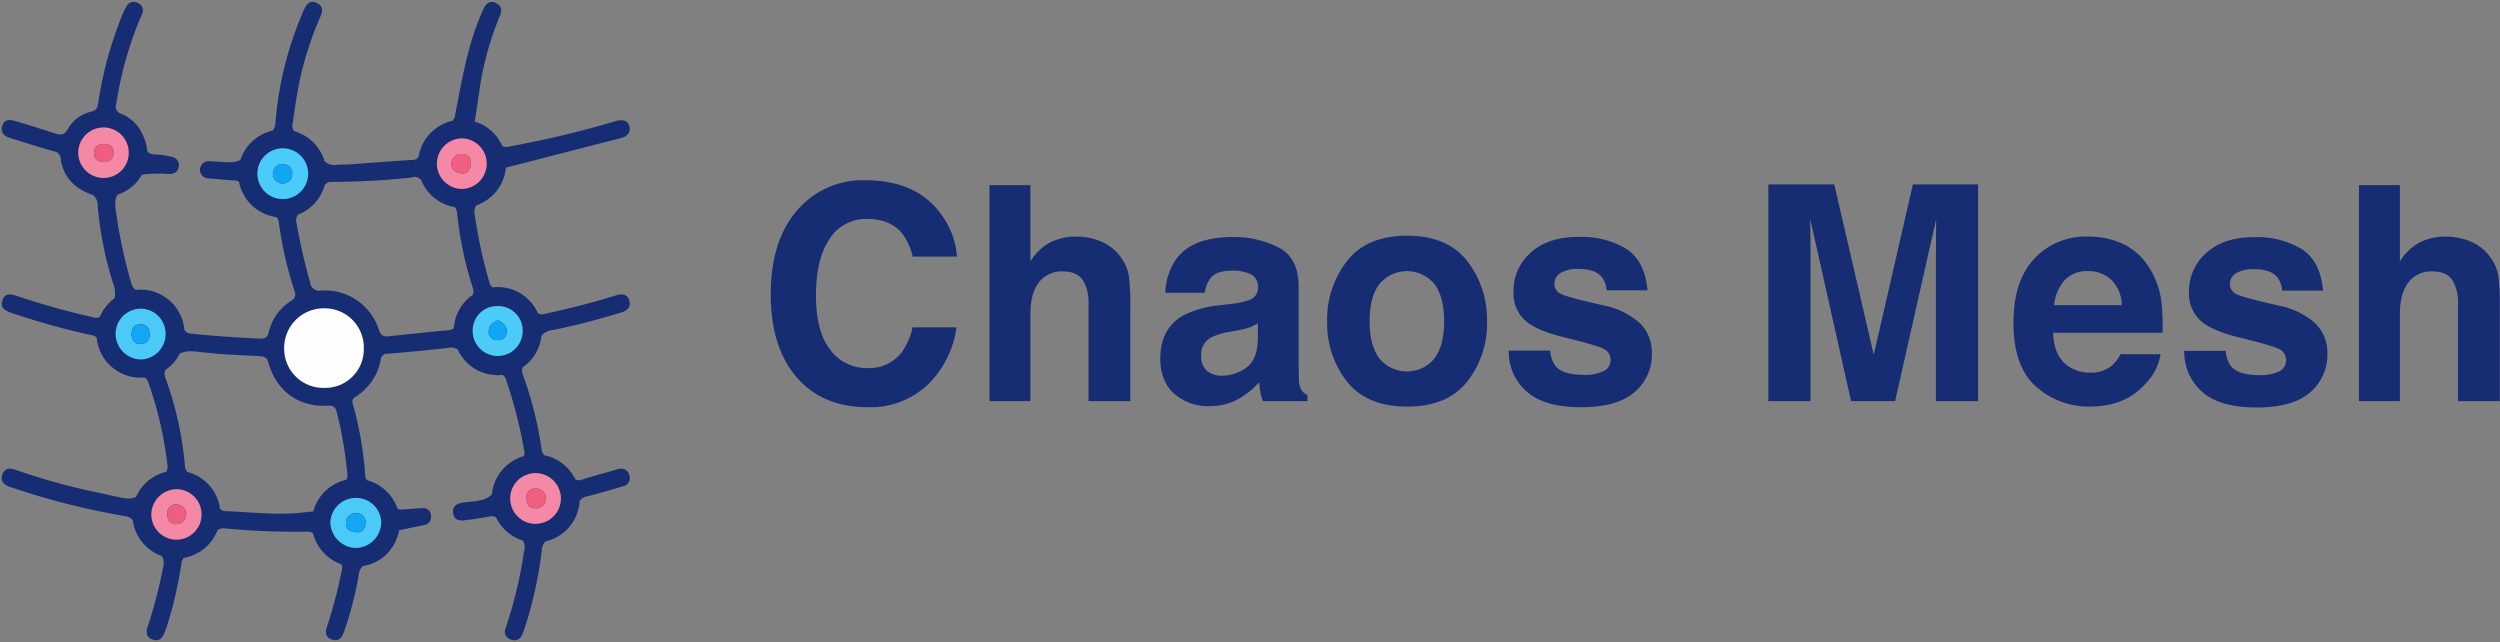 <svg id="Layer_1" data-name="Layer 1" xmlns="http://www.w3.org/2000/svg" viewBox="15.807 24.62 540.51 138.834"><rect x="15.807" y="24.62" width="540.51" height="138.834" fill="#808080" stroke="none"/><defs><style>.cls-1{fill:#172d73;}.cls-2{fill:#fefefe;}.cls-3{fill:#4ccaf8;}.cls-4{fill:#f488a5;}.cls-5{fill:#4bcaf8;}.cls-6{fill:#4bcbf9;}.cls-7{fill:#f589a5;}.cls-8{fill:#f489a5;}.cls-9{fill:#10a5f5;}.cls-10{fill:#ef5e7f;}.cls-11{fill:#13a5f6;}.cls-12{fill:#ef5e80;}.cls-13{fill:#12a5f5;}.cls-14{fill:#f05f7f;}.cls-15{fill:#ef5f80;}.cls-16{fill:#13a6f6;}</style></defs><path class="cls-1" d="M151.809,127.141c-.463-1.178-1.45-1.396-2.666-1.023-2.45.751-4.948,1.354-7.381,2.152a1.72,1.72,0,0,1-1.554.001,9.542,9.542,0,0,0-6.712-5.215,2.612,2.612,0,0,1-.639-1.621,80.025,80.025,0,0,0-3.897-15.488,2.58,2.58,0,0,1-.162-1.902,9.523,9.523,0,0,0,4.083-6.874A4.095,4.095,0,0,1,135.5,95.943c4.965-.978,9.844-2.321,14.687-3.788,1.231-.373,2.081-1.141,1.687-2.518-.398-1.391-1.504-1.559-2.758-1.185-.612.182-1.226.361-1.838.546-4.505,1.366-9.08,2.455-13.671,3.48a1.766,1.766,0,0,1-1.503-.13,9.457,9.457,0,0,0-9.773-5.596,1.706,1.706,0,0,1-.708-1.051,105.98,105.98,0,0,1-3.188-14.803,2.308,2.308,0,0,1,.36-1.882,9.533,9.533,0,0,0,6.386-8.149l25.053-6.444c1.264-.387,2.003-1.187,1.627-2.552-.373-1.357-1.501-1.333-2.618-1.164a6.154,6.154,0,0,0-.818.25,219.3,219.3,0,0,1-22.449,5.329,2.506,2.506,0,0,1-1.539-.044,9.564,9.564,0,0,0-5.8-5.273c-.061-.02-.124-.034-.186-.053.074-.487.65-4.304.852-5.614a66.869,66.869,0,0,1,4.532-17.14c.531-1.211.521-2.247-.785-2.882-1.354-.658-2.145.096-2.7,1.251-.185.385-.354.778-.522,1.171-2.963,6.918-4.125,14.159-5.596,21.603a2.244,2.244,0,0,1-.638,1.44,9.534,9.534,0,0,0-7.281,7.773,1.533,1.533,0,0,1-1.405.679c-4.632.291-9.26.653-13.889.989l-2.146.018a2.911,2.911,0,0,1-2.926-.798,9.55,9.55,0,0,0-6.54-6.424,1.95,1.95,0,0,1-.329-1.671c.362-2.248.624-4.514,1.04-6.751a71.794,71.794,0,0,1,5.027-16.496c.577-1.278.357-2.243-.904-2.834-1.257-.589-2.022.134-2.565,1.186-.228.442-.41.908-.606,1.366a75.269,75.269,0,0,0-5.703,23.319,2.957,2.957,0,0,1-.596,1.749A9.549,9.549,0,0,0,67.786,59.188c-1.56.869-3.619.394-5.546.361-.357-.006-.713-.048-1.069-.078a1.869,1.869,0,1,0-.275,3.72c1.851.139,3.698.336,5.55.449a1.701,1.701,0,0,1,1.05.342,9.535,9.535,0,0,0,8.09,7.584,1.689,1.689,0,0,1,.509,1.143A83.48,83.48,0,0,0,79.456,87.461a1.634,1.634,0,0,1-.777,2.244,10.845,10.845,0,0,0-4.736,6.623c-.293,1.283-.853,1.552-2.048,1.498-4.851-.221-9.692-.555-14.523-1.049a1.984,1.984,0,0,1-1.696-.818,9.517,9.517,0,0,0-10.451-8.668c-.601-.279-.858-.828-1.093-1.653a108.479,108.479,0,0,1-3.153-14.59c-.233-1.654-.503-3.226.258-4.352a9.246,9.246,0,0,0,5.25-4.299,27.337,27.337,0,0,1,5.755-.162c1.147.043,1.983-.348,2.195-1.501.239-1.302-.552-2.02-1.731-2.265a19.901,19.901,0,0,0-3.395-.455c-.861-.027-1.398-.242-1.696-.838a9.117,9.117,0,0,0-.814-3.094,8.659,8.659,0,0,0-4.858-4.896,1.512,1.512,0,0,1-1.028-1.959,82.516,82.516,0,0,1,2.116-9.798,75.65,75.65,0,0,1,3.438-9.632,1.765,1.765,0,0,0-.847-2.516,1.74,1.74,0,0,0-2.525.826,15.353,15.353,0,0,0-.997,2.123,80.867,80.867,0,0,0-5.055,18.704c-.166,1.056-.437,1.557-1.538,1.84A7.721,7.721,0,0,0,30.486,52.507c-.804,1.488-1.721,1.322-2.966.913-2.775-.912-5.559-1.804-8.364-2.617-1.111-.322-2.377-.499-2.84,1.01-.453,1.477.36,2.253,1.713,2.663,3.134.949,6.244,1.987,9.4,2.853A1.694,1.694,0,0,1,28.929,58.963a8.916,8.916,0,0,0,5.001,6.974,9.139,9.139,0,0,0,1.887.807,2.654,2.654,0,0,1,1.109,2.335A77.879,77.879,0,0,0,40.165,85.596a5.995,5.995,0,0,1,.405,3.504,9.561,9.561,0,0,0-3.184,4.067,2.027,2.027,0,0,1-1.449.052,169.701,169.701,0,0,1-16.459-4.595c-1.321-.446-2.625-.71-3.156.96-.515,1.618.6,2.226,1.963,2.693a163.123,163.123,0,0,0,16.451,4.616c.708.162,1.5.125,1.988.815a9.533,9.533,0,0,0,9.472,8.573c.258,0,.512-.018.765-.039a1.324,1.324,0,0,1,.877.964,81.345,81.345,0,0,1,4.15,17.843,2.016,2.016,0,0,1-.261,1.566,9.549,9.549,0,0,0-6.491,5.419c-1.361.756-3.06.192-4.743-.138-1.047-.205-2.079-.489-3.125-.702a137.927,137.927,0,0,1-18.32-5.035c-1.185-.418-2.177-.275-2.676.92-.535,1.284.072,2.199,1.304,2.716.394.165.813.268,1.219.405a159.991,159.991,0,0,0,23.811,5.991,2.721,2.721,0,0,1,1.804.881,9.533,9.533,0,0,0,6.2,7.736c.617.731.576,1.642.289,2.866a110.856,110.856,0,0,1-3.237,12.376c-.402,1.118-.428,2.344,1.016,2.843,1.533.53,2.217-.454,2.687-1.694.126-.332.274-.657.374-.997a89.684,89.684,0,0,0,3.153-13.5,2.451,2.451,0,0,1,.528-1.457,9.537,9.537,0,0,0,7.282-5.911,1.874,1.874,0,0,1,1.636-.467,165.784,165.784,0,0,0,17.766.698,1.808,1.808,0,0,1,1.3.385,9.544,9.544,0,0,0,6.078,6.666,1.505,1.505,0,0,1,.124,1.262A101.461,101.461,0,0,1,86.659,159.644c-.462,1.299-.822,2.598.836,3.215,1.603.596,2.276-.455,2.752-1.825a76.839,76.839,0,0,0,3.136-12.171,2.837,2.837,0,0,1,.847-1.833A9.48,9.48,0,0,0,98.794,144.97a6.183,6.183,0,0,0,.852-.811,9.497,9.497,0,0,0,2.38-4.497c.029-.131.043-.268.066-.401l5.377-1.114a1.76,1.76,0,0,0,1.514-2.007,1.625,1.625,0,0,0-1.836-1.654c-1.285.033-2.571.208-3.842.261-1.058.045-1.212.111-1.592-.223a9.546,9.546,0,0,0-6.483-6.06,1.425,1.425,0,0,1-.459-1.044,76.255,76.255,0,0,0-2.702-15.526c-.233-.786.092-1.141.701-1.547a12.022,12.022,0,0,0,5.351-7.922A1.359,1.359,0,0,1,99.612,101.092q6.616-.507,13.21-1.273a2.477,2.477,0,0,1,1.957.381,9.467,9.467,0,0,0,9.67,5.466,2.105,2.105,0,0,1,.84,1.228,104.86,104.86,0,0,1,3.882,15.292,1.186,1.186,0,0,1-.206,1.076,9.539,9.539,0,0,0-6.799,8.187c-1.039,1.243-2.714,1.438-4.531,1.635-.639.069-1.284.114-1.915.228-1.27.228-2.154.845-1.934,2.3.21,1.387,1.243,1.644,2.404,1.503,1.768-.215,3.535-.465,5.284-.796a2.196,2.196,0,0,1,1.551.103,9.558,9.558,0,0,0,5.836,5.077,2.815,2.815,0,0,1,.234,2.354,93.773,93.773,0,0,1-3.972,16.575,1.75,1.75,0,0,0,1.073,2.435,1.805,1.805,0,0,0,2.559-1.177c.112-.261.232-.521.321-.79a87.062,87.062,0,0,0,3.87-17.258,2.808,2.808,0,0,1,.803-1.966,9.526,9.526,0,0,0,7.385-8.765,2.109,2.109,0,0,1,1.443-.916c2.62-.679,5.225-1.421,7.815-2.207A1.864,1.864,0,0,0,151.809,127.141Zm-49.597,11.144c.015-.214.036-.427.036-.646A5.419,5.419,0,0,1,102.212,138.285ZM83.543,135.175s-3.185.379-4.263.438c-4.843.264-9.686-.282-14.532-.472a1.663,1.663,0,0,1-1.373-.509,9.531,9.531,0,0,0-7.06-7.975,2.02,2.02,0,0,1-.536-1.374,73.704,73.704,0,0,0-4.106-18.689,2.624,2.624,0,0,1-.144-1.95,9.583,9.583,0,0,0,3.13-3.54c1.201-.722,2.746-.576,4.445-.373,4.241.507,8.526.667,12.797.885,1.068.055,1.626.294,1.939,1.425,1.663,6.015,6.51,9.621,12.645,9.282,1.507-.083,1.895.375,2.215,1.696A89.163,89.163,0,0,1,90.898,127.033c.057.631.022,1.032-.267,1.327A9.541,9.541,0,0,0,83.543,135.175Zm30.38-39.645a1.239,1.239,0,0,1-1.003.461c-4.328.399-8.652.858-12.973,1.331-1.2.132-1.787-.092-2.25-1.455a12.163,12.163,0,0,0-12.49-8.412,1.959,1.959,0,0,1-2.336-1.701,126.259,126.259,0,0,1-2.939-12.875,2.009,2.009,0,0,1,.329-1.871,9.549,9.549,0,0,0,5.737-6.335,1.631,1.631,0,0,1,1.574-.723,167.759,167.759,0,0,0,17.115-.935,1.82,1.82,0,0,1,2.205.598,9.541,9.541,0,0,0,7.21,5.782,1.834,1.834,0,0,1,.529,1.303,77.822,77.822,0,0,0,3.367,16.035,2.169,2.169,0,0,1,.034,1.625A9.516,9.516,0,0,0,113.923,95.53Z"/><path class="cls-2" d="M85.861,91.277a8.57,8.57,0,0,0-8.619,8.701,8.465,8.465,0,0,0,8.547,8.505A8.356,8.356,0,0,0,94.465,99.941,8.474,8.474,0,0,0,85.861,91.277Z"/><path class="cls-3" d="M123.425,90.796a5.271,5.271,0,0,0-5.424,5.371,5.407,5.407,0,1,0,10.814.033A5.286,5.286,0,0,0,123.425,90.796Zm1.92,5.661a1.738,1.738,0,0,1-2.028,1.68,1.76,1.76,0,0,1-1.825-2.099c.075-1.243,1.005-1.732,1.936-2.189C124.625,94.431,125.496,95.102,125.345,96.457Z"/><path class="cls-4" d="M54.026,130.383a5.547,5.547,0,0,0-5.505,5.418,5.484,5.484,0,0,0,5.38,5.513,5.466,5.466,0,0,0,.125-10.931Zm-.022,7.556c-1.417.032-2.012-.796-2.025-2.196a1.836,1.836,0,0,1,2.066-2.047,2.123,2.123,0,0,1-.041,4.243Z"/><path class="cls-5" d="M46.132,91.36a5.447,5.447,0,0,0-5.327,5.556,5.575,5.575,0,0,0,5.502,5.428,5.512,5.512,0,0,0,5.302-5.604A5.406,5.406,0,0,0,46.132,91.36Zm.019,7.619c-1.312-.015-1.854-.839-1.908-2.041.011-1.364.584-2.22,2.012-2.193,1.299.024,1.881.806,1.894,2.062C48.163,98.157,47.569,98.995,46.151,98.979Z"/><path class="cls-4" d="M43.643,57.654a5.46,5.46,0,1,0-5.433,5.441A5.421,5.421,0,0,0,43.643,57.654Zm-5.457,1.992c-1.25-.066-2.027-.599-2.048-1.89-.023-1.412.82-1.989,2.133-2.001,1.244.033,2.152.547,2.072,1.855A1.895,1.895,0,0,1,38.185,59.646Z"/><path class="cls-6" d="M82.434,62.288a5.492,5.492,0,1,0-10.981.023,5.492,5.492,0,0,0,10.981-.023Zm-7.625-.123a2.016,2.016,0,0,1,2.034-2.048A1.924,1.924,0,0,1,78.978,62.23c.002,1.239-.786,1.899-2.077,2.115C75.74,64.123,74.797,63.458,74.81,62.165Z"/><path class="cls-7" d="M115.531,65.471a5.469,5.469,0,0,0,.182-10.936,5.47,5.47,0,0,0-.182,10.936Zm-2.095-5.68a2.171,2.171,0,0,1,2.495-1.846c1.327.142,1.773,1.028,1.686,2.331-.247,1.105-.888,2.031-2.153,1.802C114.341,61.874,113.145,61.23,113.436,59.791Z"/><path class="cls-8" d="M131.66,126.909a5.484,5.484,0,1,0,5.419,5.474A5.499,5.499,0,0,0,131.66,126.909Zm-.043,7.594c-1.451.037-1.996-.872-1.982-2.366a1.759,1.759,0,0,1,1.974-1.861,2.117,2.117,0,1,1,.008,4.228Z"/><path class="cls-5" d="M87.233,137.637a5.681,5.681,0,0,0,5.509,5.462,5.593,5.593,0,0,0,5.48-5.465,5.399,5.399,0,0,0-5.481-5.361A5.476,5.476,0,0,0,87.233,137.637Zm5.574-2.059a1.92,1.92,0,0,1,2.033,2.041c-.087,1.24-.689,2.187-1.872,2.072-1.595-.055-2.34-.674-2.344-1.979A2.016,2.016,0,0,1,92.808,135.578Z"/><path class="cls-9" d="M123.427,93.849c-.931.457-1.861.946-1.936,2.189a1.76,1.76,0,0,0,1.825,2.099,1.738,1.738,0,0,0,2.028-1.68C125.496,95.102,124.625,94.431,123.427,93.849Z"/><path class="cls-10" d="M54.044,133.696a1.836,1.836,0,0,0-2.066,2.047c.013,1.4.607,2.228,2.025,2.196a2.123,2.123,0,0,0,.041-4.243Z"/><path class="cls-11" d="M46.255,94.746c-1.428-.027-2.001.828-2.012,2.193.054,1.201.595,2.026,1.908,2.041,1.418.016,2.012-.822,1.998-2.172C48.136,95.552,47.554,94.77,46.255,94.746Z"/><path class="cls-12" d="M38.271,55.755c-1.314.012-2.157.589-2.133,2.001.021,1.291.798,1.824,2.048,1.89a1.895,1.895,0,0,0,2.157-2.035C40.423,56.302,39.514,55.789,38.271,55.755Z"/><path class="cls-13" d="M78.978,62.23a1.924,1.924,0,0,0-2.134-2.113,2.016,2.016,0,0,0-2.034,2.048c-.012,1.293.93,1.957,2.091,2.18C78.191,64.129,78.98,63.469,78.978,62.23Z"/><path class="cls-14" d="M115.464,62.078c1.265.229,1.906-.697,2.153-1.802.087-1.302-.359-2.188-1.686-2.331a2.171,2.171,0,0,0-2.495,1.846C113.145,61.23,114.341,61.874,115.464,62.078Z"/><path class="cls-15" d="M131.609,130.275a1.759,1.759,0,0,0-1.974,1.861c-.015,1.494.531,2.404,1.982,2.366a2.117,2.117,0,1,0-.008-4.228Z"/><path class="cls-16" d="M92.969,139.691c1.182.115,1.785-.833,1.872-2.072a1.92,1.92,0,0,0-2.033-2.041,2.016,2.016,0,0,0-2.183,2.134C90.629,139.017,91.374,139.636,92.969,139.691Z"/><path class="cls-1" d="M188.804,69.378a18.603,18.603,0,0,1,14.062-5.787q11.421,0,16.703,7.759a17.173,17.173,0,0,1,3.131,8.744h-9.559a13.48,13.48,0,0,0-2.341-5.087q-2.554-3.053-7.57-3.053A9.267,9.267,0,0,0,195.173,76.262q-2.949,4.309-2.949,12.194,0,7.887,3.112,11.812a9.665,9.665,0,0,0,7.908,3.928,8.87,8.87,0,0,0,7.499-3.371,14.969,14.969,0,0,0,2.368-5.438h9.497a21.289,21.289,0,0,1-6.279,12.465,18.02,18.02,0,0,1-12.941,4.802q-9.763,0-15.352-6.487-5.588-6.517-5.588-17.87Q182.448,76.024,188.804,69.378Z"/><path class="cls-1" d="M253.987,76.883a9.977,9.977,0,0,1,4.188,3.405,9.197,9.197,0,0,1,1.699,3.995,50.617,50.617,0,0,1,.309,6.699v20.369h-9.031v-21.106a9.543,9.543,0,0,0-.924-4.52q-1.202-2.419-4.56-2.42a6.194,6.194,0,0,0-5.284,2.404q-1.802,2.404-1.802,6.86v18.782H229.738V64.64h8.845V81.175a10.921,10.921,0,0,1,4.434-4.213,12.235,12.235,0,0,1,5.3-1.192A14.021,14.021,0,0,1,253.987,76.883Z"/><path class="cls-1" d="M282.359,90.269a13.716,13.716,0,0,0,3.533-.795,2.72,2.72,0,0,0,1.907-2.576,3.065,3.065,0,0,0-1.463-2.941,9.055,9.055,0,0,0-4.294-.811q-3.177,0-4.499,1.59a6.647,6.647,0,0,0-1.259,3.18h-8.534a13.466,13.466,0,0,1,2.493-7.472q3.522-4.579,12.094-4.579a21.137,21.137,0,0,1,9.911,2.258q4.333,2.258,4.333,8.521v15.899q0,1.652.062,4.006a5.137,5.137,0,0,0,.528,2.417,3.179,3.179,0,0,0,1.303,1.049v1.336h-9.62a10.253,10.253,0,0,1-.559-1.972q-.155-.921-.248-2.099a18.379,18.379,0,0,1-4.246,3.466,12.593,12.593,0,0,1-6.493,1.686,11.035,11.035,0,0,1-7.632-2.688q-3.012-2.687-3.012-7.615,0-6.391,4.846-9.253a21.255,21.255,0,0,1,7.816-2.226Zm5.409,4.229a9.701,9.701,0,0,1-1.715.874,14.189,14.189,0,0,1-2.375.62l-2.014.382a13.002,13.002,0,0,0-4.065,1.24,4.16,4.16,0,0,0-2.09,3.847,4.071,4.071,0,0,0,1.276,3.355,4.777,4.777,0,0,0,3.104,1.033,9.093,9.093,0,0,0,5.342-1.717q2.443-1.718,2.537-6.265Z"/><path class="cls-1" d="M333.031,107.111q-4.283,5.417-13.004,5.416-8.722,0-13.004-5.416a20.38,20.38,0,0,1-4.283-13.042A20.516,20.516,0,0,1,307.023,81.075q4.283-5.496,13.004-5.497,8.72,0,13.004,5.497a20.521,20.521,0,0,1,4.282,12.994A20.385,20.385,0,0,1,333.031,107.111Zm-7.076-5.009q2.079-2.826,2.079-8.033,0-5.208-2.079-8.017a7.74,7.74,0,0,0-11.934,0q-2.095,2.81-2.095,8.017t2.095,8.033a7.712,7.712,0,0,0,11.934,0Z"/><path class="cls-1" d="M350.974,100.421a6.125,6.125,0,0,0,1.216,3.434q1.654,1.813,6.112,1.812a9.158,9.158,0,0,0,4.163-.795,2.548,2.548,0,0,0,1.544-2.385,2.586,2.586,0,0,0-1.244-2.321q-1.244-.794-9.253-2.734-5.766-1.462-8.124-3.657a8.027,8.027,0,0,1-2.359-6.232,10.915,10.915,0,0,1,3.686-8.251q3.686-3.45,10.373-3.45a18.703,18.703,0,0,1,10.341,2.591q3.996,2.592,4.588,8.951h-8.846a5.432,5.432,0,0,0-.964-2.766q-1.463-1.844-4.979-1.844a7.04,7.04,0,0,0-4.124.922,2.667,2.667,0,0,0-1.229,2.163,2.373,2.373,0,0,0,1.307,2.257q1.307.732,9.235,2.512a16.779,16.779,0,0,1,7.924,3.848,8.847,8.847,0,0,1,2.606,6.519,10.633,10.633,0,0,1-3.747,8.41q-3.749,3.259-11.584,3.259-7.992,0-11.801-3.449a11.337,11.337,0,0,1-3.81-8.792Z"/><path class="cls-1" d="M429.386,64.481h14.095v46.87h-9.128V79.648q0-1.367.032-3.832.032-2.463.031-3.8l-8.883,39.334H416.013l-8.819-39.334q0,1.336.032,3.8.032,2.465.032,3.832v31.703h-9.128V64.481h14.253l8.533,36.853Z"/><path class="cls-1" d="M474.878,77.393a13.488,13.488,0,0,1,5.618,5.127,17.708,17.708,0,0,1,2.59,7.165,47.246,47.246,0,0,1,.281,6.879H459.688q.199,5.215,3.4,7.313a8.229,8.229,0,0,0,4.687,1.304,6.901,6.901,0,0,0,4.72-1.59,7.563,7.563,0,0,0,1.749-2.385h8.679a11.573,11.573,0,0,1-3.152,6.264q-4.368,5.057-12.231,5.056a17.048,17.048,0,0,1-11.451-4.264q-4.963-4.264-4.961-13.876,0-9.007,4.479-13.812a15.165,15.165,0,0,1,11.626-4.806A17.527,17.527,0,0,1,474.878,77.393ZM462.162,85.222a9.709,9.709,0,0,0-2.265,5.365h14.645a7.789,7.789,0,0,0-2.265-5.477,7.171,7.171,0,0,0-5.042-1.869A6.509,6.509,0,0,0,462.162,85.222Z"/><path class="cls-1" d="M497.027,100.479a6.125,6.125,0,0,0,1.216,3.434q1.654,1.813,6.112,1.812a9.158,9.158,0,0,0,4.163-.795,2.548,2.548,0,0,0,1.544-2.385,2.586,2.586,0,0,0-1.244-2.321q-1.244-.794-9.253-2.734-5.766-1.462-8.124-3.657a8.027,8.027,0,0,1-2.359-6.232,10.915,10.915,0,0,1,3.686-8.251q3.686-3.45,10.373-3.45a18.703,18.703,0,0,1,10.341,2.591q3.996,2.592,4.588,8.951h-8.846a5.432,5.432,0,0,0-.964-2.766q-1.463-1.843-4.979-1.844a7.04,7.04,0,0,0-4.124.922,2.667,2.667,0,0,0-1.229,2.163A2.373,2.373,0,0,0,499.234,88.173q1.307.732,9.235,2.512a16.779,16.779,0,0,1,7.924,3.848,8.847,8.847,0,0,1,2.606,6.519,10.633,10.633,0,0,1-3.747,8.41q-3.749,3.259-11.584,3.259-7.992,0-11.801-3.449a11.337,11.337,0,0,1-3.81-8.792Z"/><path class="cls-1" d="M550.077,76.883a9.972,9.972,0,0,1,4.187,3.405,9.197,9.197,0,0,1,1.699,3.995,50.595,50.595,0,0,1,.31,6.699v20.369h-9.031v-21.106a9.538,9.538,0,0,0-.924-4.52q-1.201-2.419-4.56-2.42a6.193,6.193,0,0,0-5.283,2.404q-1.803,2.404-1.802,6.86v18.782h-8.846V64.64h8.846V81.175a10.914,10.914,0,0,1,4.434-4.213,12.235,12.235,0,0,1,5.3-1.192A14.026,14.026,0,0,1,550.077,76.883Z"/></svg>